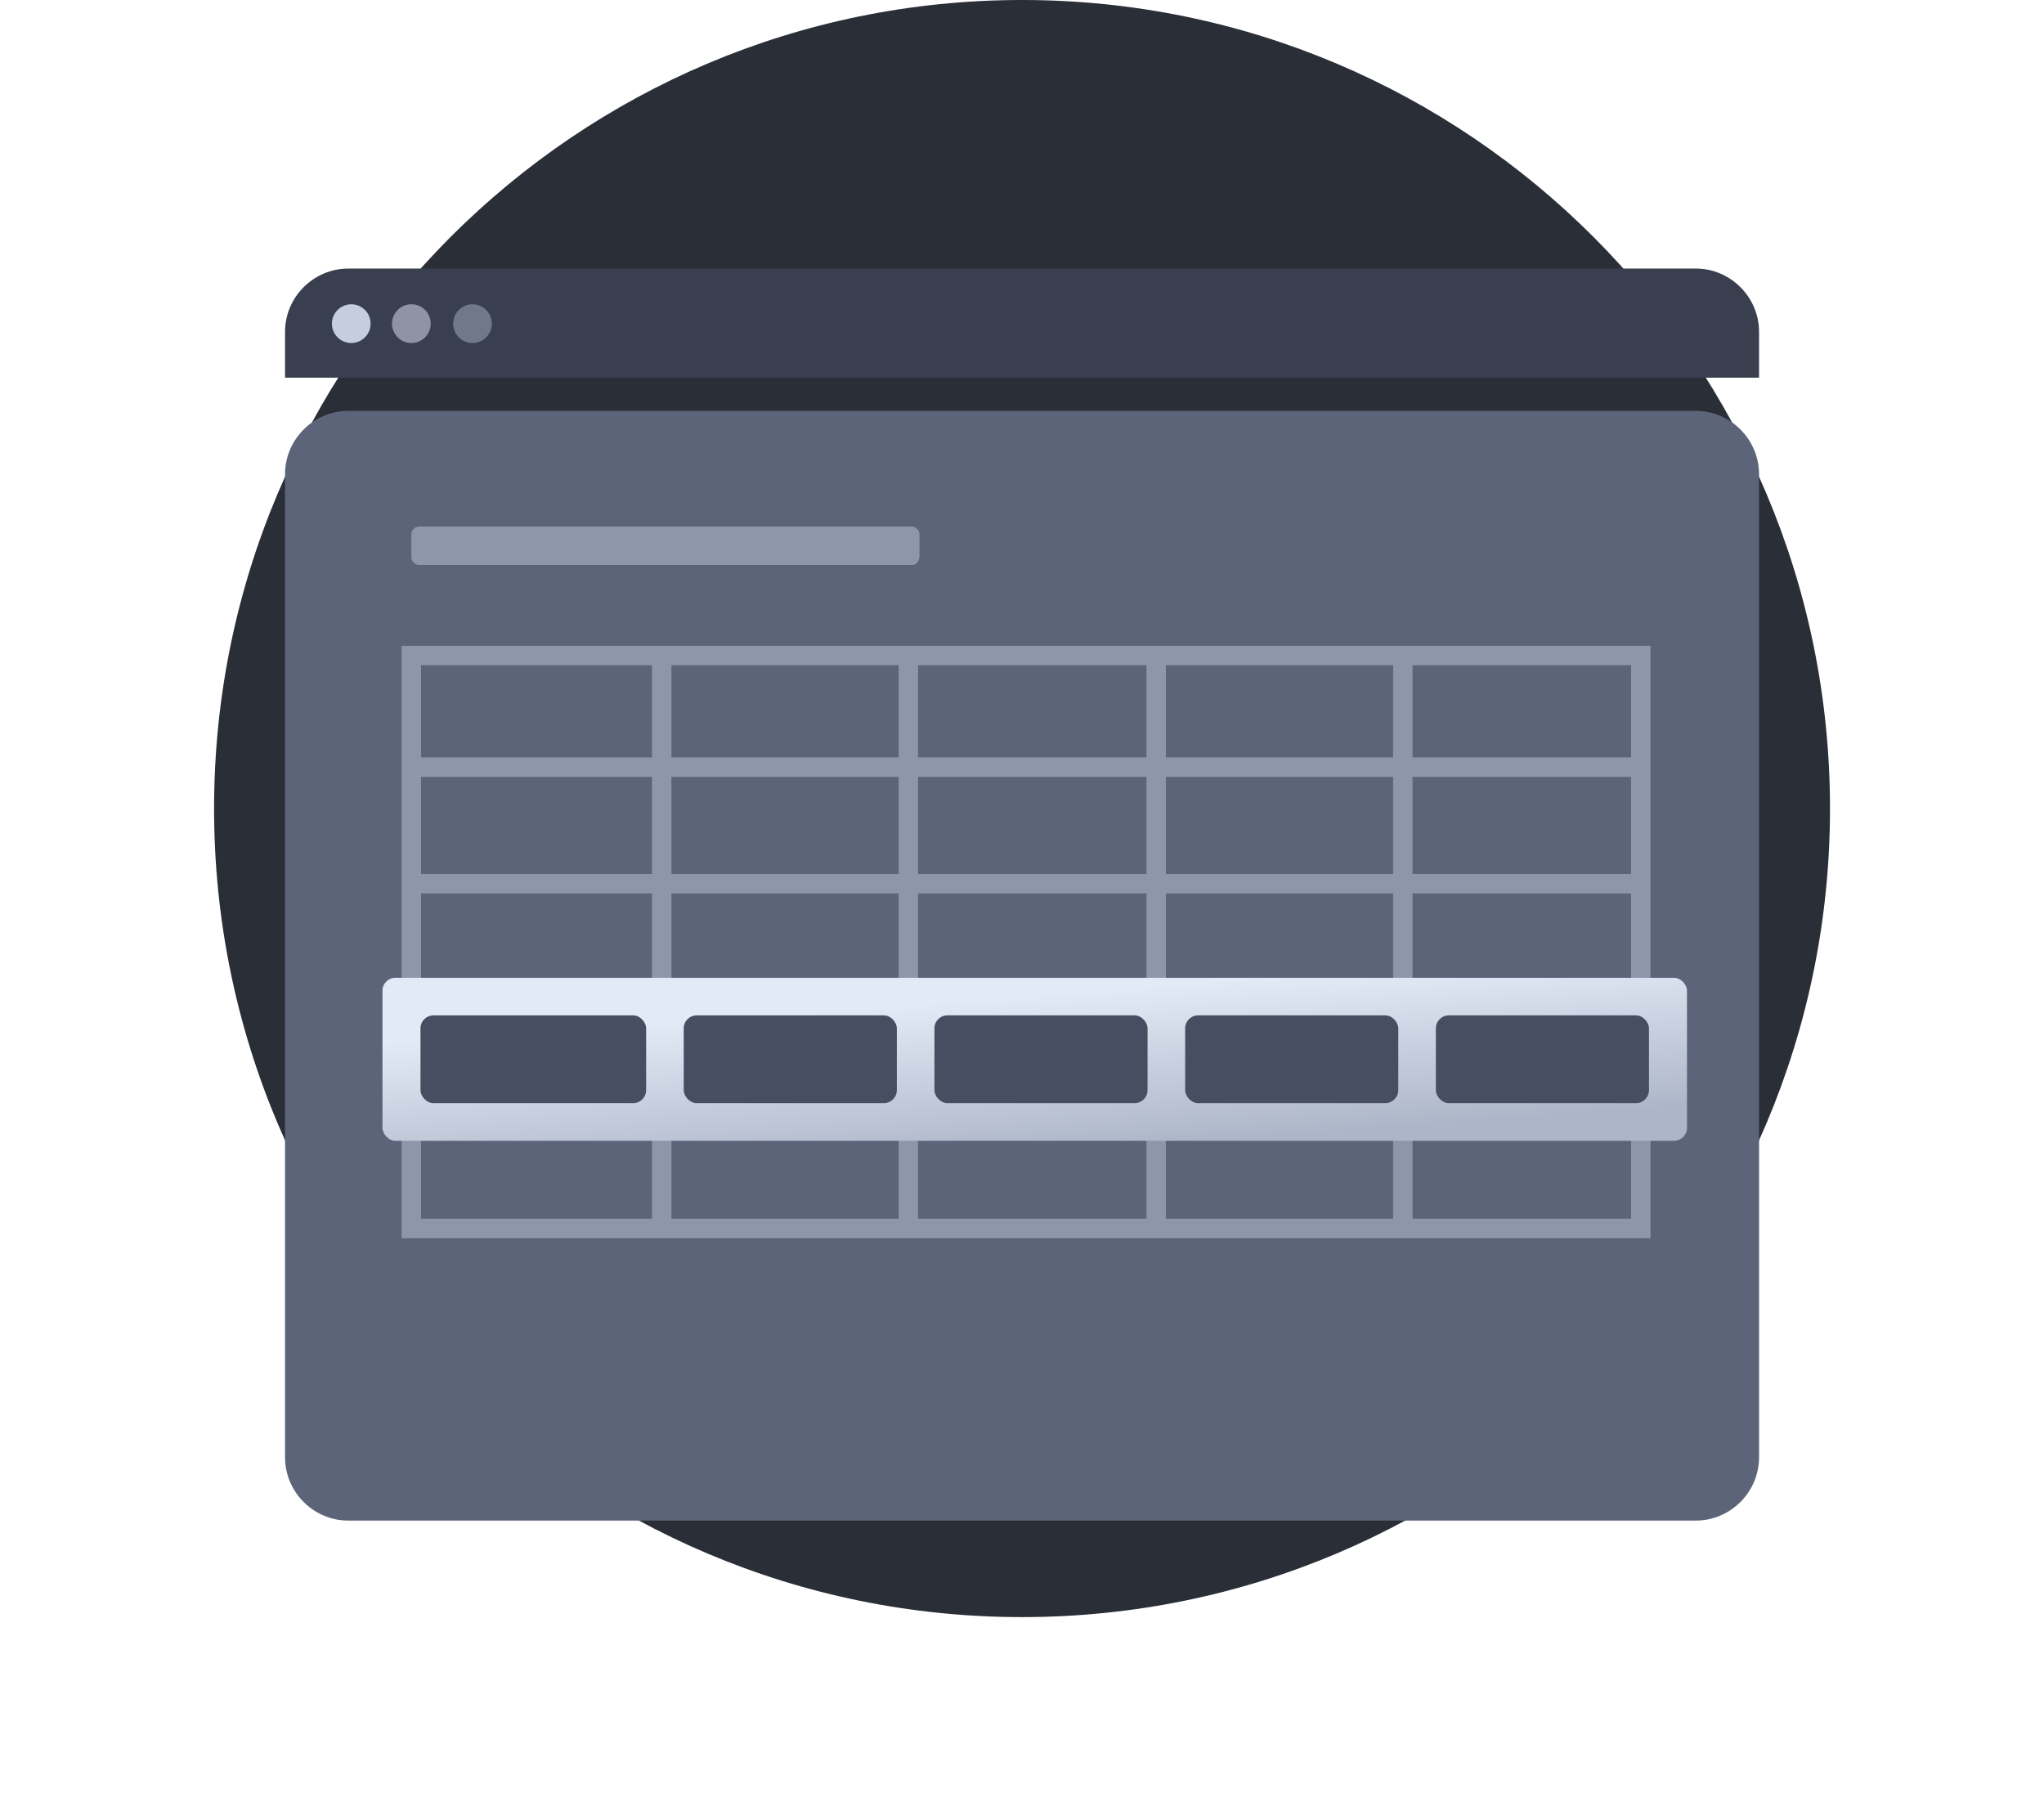 <svg width="158" height="140" viewBox="0 0 158 140" fill="none" xmlns="http://www.w3.org/2000/svg">
<path d="M79.003 125C113.496 125 141.458 97.018 141.458 62.5C141.458 27.982 113.496 0 79.003 0C44.51 0 16.548 27.982 16.548 62.5C16.548 97.018 44.51 125 79.003 125Z" fill="#2A2E37"/>
<g filter="url(#filter0_d_111_640)">
<path d="M135.973 25.647V101.653C135.973 104.332 133.768 106.539 131.09 106.539H26.916C24.238 106.539 22.033 104.332 22.033 101.653V25.647C22.033 22.968 24.238 20.761 26.916 20.761H131.09C133.768 20.761 135.973 22.968 135.973 25.647Z" fill="#5C6479"/>
</g>
<path d="M135.973 25.647V29.194H22.033V25.647C22.033 22.968 24.238 20.761 26.916 20.761H131.09C133.768 20.761 135.973 22.968 135.973 25.647Z" fill="#393F4E"/>
<path d="M27.152 26.515C27.979 26.515 28.649 25.844 28.649 25.017C28.649 24.19 27.979 23.52 27.152 23.52C26.326 23.52 25.656 24.19 25.656 25.017C25.656 25.844 26.326 26.515 27.152 26.515Z" fill="#C6CDDF"/>
<path opacity="0.6" d="M31.799 26.515C32.626 26.515 33.295 25.844 33.295 25.017C33.295 24.19 32.626 23.52 31.799 23.52C30.973 23.52 30.303 24.19 30.303 25.017C30.303 25.844 30.973 26.515 31.799 26.515Z" fill="#C6CDDF"/>
<path opacity="0.4" d="M36.525 26.515C37.351 26.515 38.021 25.844 38.021 25.017C38.021 24.19 37.351 23.52 36.525 23.52C35.698 23.52 35.028 24.19 35.028 25.017C35.028 25.844 35.698 26.515 36.525 26.515Z" fill="#C6CDDF"/>
<path d="M70.502 43.673H32.374C32.087 43.673 31.799 43.385 31.799 43.097V41.276C31.799 40.988 32.087 40.701 32.374 40.701H70.502C70.789 40.701 71.076 40.988 71.076 41.276V43.097C70.981 43.481 70.789 43.673 70.502 43.673Z" fill="#8E96AB"/>
<path d="M126.831 50.671V94.961H31.799V50.671H126.831Z" stroke="#8E96AB" stroke-width="1.5" stroke-miterlimit="10"/>
<path d="M32.086 59.299H126.543" stroke="#8E96AB" stroke-width="1.5" stroke-miterlimit="10"/>
<path d="M32.086 68.311H126.543" stroke="#8E96AB" stroke-width="1.5" stroke-miterlimit="10"/>
<path d="M32.086 77.226H126.543" stroke="#C6CDDF" stroke-width="1.5" stroke-miterlimit="10"/>
<path d="M32.086 86.237H126.543" stroke="#C6CDDF" stroke-width="1.5" stroke-miterlimit="10"/>
<path d="M51.15 51.15V94.961" stroke="#8E96AB" stroke-width="1.5" stroke-miterlimit="10"/>
<path d="M70.214 51.15V94.961" stroke="#8E96AB" stroke-width="1.5" stroke-miterlimit="10"/>
<path d="M89.373 51.15V94.961" stroke="#8E96AB" stroke-width="1.5" stroke-miterlimit="10"/>
<path d="M108.438 51.15V94.961" stroke="#8E96AB" stroke-width="1.5" stroke-miterlimit="10"/>
<rect x="29.566" y="75.582" width="100.837" height="12.597" rx="1" fill="url(#paint0_linear_111_640)"/>
<rect x="32.504" y="78.488" width="17.442" height="6.783" rx="1" fill="#474E61"/>
<rect x="52.852" y="78.488" width="16.473" height="6.783" rx="1" fill="#474E61"/>
<rect x="72.232" y="78.488" width="16.473" height="6.783" rx="1" fill="#474E61"/>
<rect x="91.612" y="78.488" width="16.473" height="6.783" rx="1" fill="#474E61"/>
<rect x="110.992" y="78.488" width="16.473" height="6.783" rx="1" fill="#474E61"/>
<defs>
<filter id="filter0_d_111_640" x="0.033" y="9.761" width="157.94" height="129.778" filterUnits="userSpaceOnUse" color-interpolation-filters="sRGB">
<feFlood flood-opacity="0" result="BackgroundImageFix"/>
<feColorMatrix in="SourceAlpha" type="matrix" values="0 0 0 0 0 0 0 0 0 0 0 0 0 0 0 0 0 0 127 0" result="hardAlpha"/>
<feOffset dy="11"/>
<feGaussianBlur stdDeviation="11"/>
<feColorMatrix type="matrix" values="0 0 0 0 0 0 0 0 0 0 0 0 0 0 0 0 0 0 0.27 0"/>
<feBlend mode="normal" in2="BackgroundImageFix" result="effect1_dropShadow_111_640"/>
<feBlend mode="normal" in="SourceGraphic" in2="effect1_dropShadow_111_640" result="shape"/>
</filter>
<linearGradient id="paint0_linear_111_640" x1="52.697" y1="78.888" x2="53.605" y2="91.197" gradientUnits="userSpaceOnUse">
<stop stop-color="#E3EAF7"/>
<stop offset="1" stop-color="#ADB6C8"/>
</linearGradient>
</defs>
</svg>

